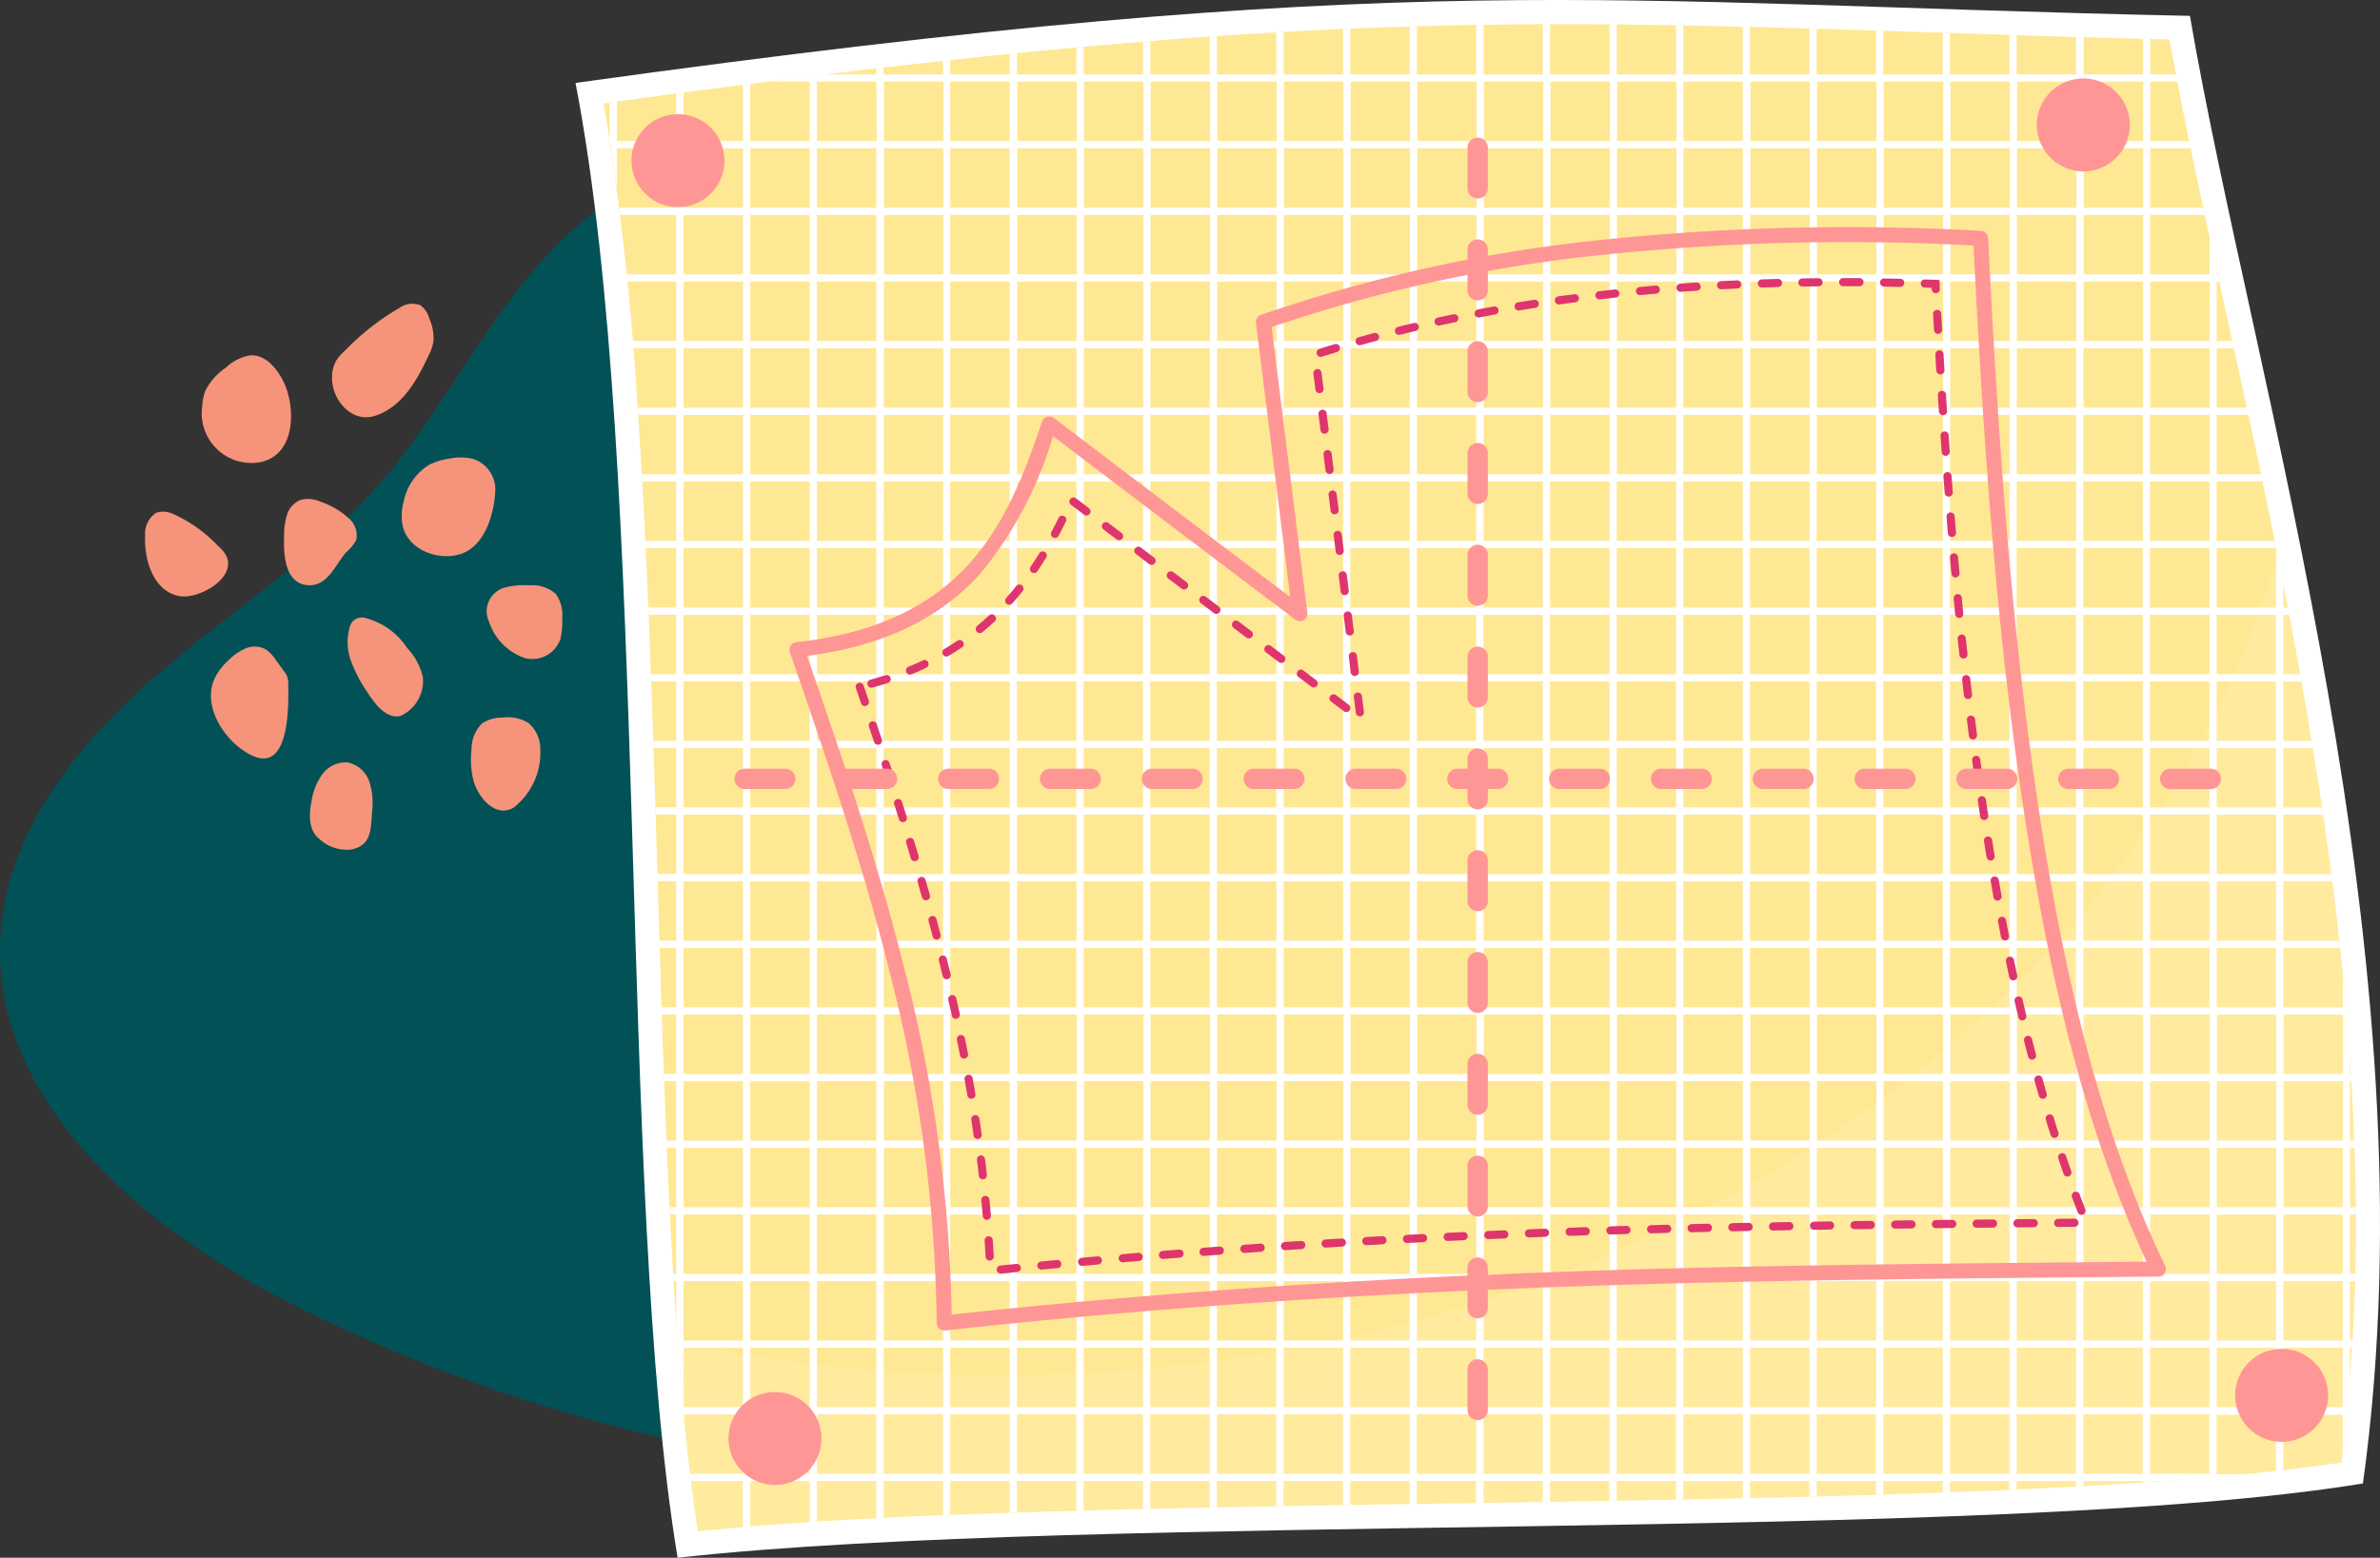 <svg xmlns="http://www.w3.org/2000/svg" width="158.215" height="103.581" viewBox="0 0 158.215 103.581">
  <rect x="0" y="0" width="158.215" height="103.581" fill="#333333" stroke="none"/>
  <g id="Grupo_1069625" data-name="Grupo 1069625" transform="translate(-189 -4571)">
    <g id="Grupo_1067772" data-name="Grupo 1067772" transform="translate(-556 -353.031)">
      <path id="Trazado_771771" data-name="Trazado 771771" d="M3.029,901.384c-4.854-10.632-9.623-21.763-18.282-29.613S-37.772,860.4-47.38,867.054c-6.449,4.467-9.558,12.294-14.67,18.244-4.391,5.111-10.2,8.763-15.273,13.2s-9.639,10.174-10.116,16.9c-.78,11,9.328,19.569,19.151,24.571a108.718,108.718,0,0,0,54.973,11.61c9.6-.525,35.933-4.308,36.339-17.97.161-5.407-6.641-9.634-9.612-13.5C9.069,914.456,5.973,907.832,3.029,901.384Z" transform="translate(832.481 4070.664)" fill="#025157"/>
      <g id="Grupo_1054388" data-name="Grupo 1054388" transform="translate(-912.32 4916.916)">
        <path id="Trazado_771758" data-name="Trazado 771758" d="M1719.933,176.872c-.182.885-.264,2.007.516,2.607a2.69,2.69,0,0,0,2.063.7c1.4-.258,1.346-1.325,1.433-2.566a4.56,4.56,0,0,0-.191-1.961,1.924,1.924,0,0,0-1.413-1.263,1.886,1.886,0,0,0-1.675.738A4,4,0,0,0,1719.933,176.872Z" transform="translate(-41.887 -116.568)" fill="#f5947a"/>
        <path id="Trazado_771759" data-name="Trazado 771759" d="M1693.235,139.81a1.538,1.538,0,0,0-.07-.525,1.6,1.6,0,0,0-.221-.369l-.538-.74a2.393,2.393,0,0,0-.7-.718,1.544,1.544,0,0,0-1.292-.05,3.429,3.429,0,0,0-1.1.744,4.094,4.094,0,0,0-.978,1.26c-.875,1.919.766,4.314,2.5,5.127C1693.355,145.713,1693.253,141.144,1693.235,139.81Z" transform="translate(-16.752 -87.181)" fill="#f5947a"/>
        <path id="Trazado_771760" data-name="Trazado 771760" d="M1672.416,97.065a1.971,1.971,0,0,0-.572-.742,9.418,9.418,0,0,0-3.04-2.169,1.5,1.5,0,0,0-1.11-.061,1.646,1.646,0,0,0-.724,1.5c-.083,1.526.495,3.719,2.291,4.036C1670.473,99.846,1672.925,98.534,1672.416,97.065Z" transform="translate(0 -52.875)" fill="#f5947a"/>
        <path id="Trazado_771761" data-name="Trazado 771761" d="M1690.61,45.548c-.439-.847-1.187-1.7-2.14-1.654a3.006,3.006,0,0,0-1.638.819,4.065,4.065,0,0,0-1.377,1.552,3.483,3.483,0,0,0-.2,1.04A3.3,3.3,0,0,0,1689.113,51C1691.53,50.505,1691.491,47.247,1690.61,45.548Z" transform="translate(-14.492 -13.152)" fill="#f5947a"/>
        <path id="Trazado_771762" data-name="Trazado 771762" d="M1733.282,30.8a3.441,3.441,0,0,0,.345-.975,3.212,3.212,0,0,0-.284-1.546,1.55,1.55,0,0,0-.605-.877,1.476,1.476,0,0,0-1.341.169,16.573,16.573,0,0,0-3.626,2.832,3.287,3.287,0,0,0-.615.7,2.247,2.247,0,0,0-.273,1.073c-.042,1.475,1.267,3.1,2.861,2.587C1731.555,34.178,1732.528,32.4,1733.282,30.8Z" transform="translate(-47.492 0)" fill="#f5947a"/>
        <path id="Trazado_771763" data-name="Trazado 771763" d="M1715.629,93.454a3.01,3.01,0,0,0,.662-.8,1.455,1.455,0,0,0-.507-1.475,5.064,5.064,0,0,0-1.837-1.084,2.058,2.058,0,0,0-1.334-.134,1.556,1.556,0,0,0-.908.976,4.438,4.438,0,0,0-.2,1.36c-.041,1.118-.015,3.135,1.478,3.332C1714.38,95.807,1714.9,94.272,1715.629,93.454Z" transform="translate(-35.299 -49.611)" fill="#f5947a"/>
        <path id="Trazado_771764" data-name="Trazado 771764" d="M1755.448,78.825a2.137,2.137,0,0,0-1.456-2.078,3.529,3.529,0,0,0-1.639-.019,4.262,4.262,0,0,0-1.3.4,3.708,3.708,0,0,0-1.689,2.419,3.5,3.5,0,0,0-.075,1.651c.369,1.59,2.36,2.338,3.837,1.869C1754.783,82.537,1755.377,80.354,1755.448,78.825Z" transform="translate(-65.2 -39.108)" fill="#f5947a"/>
        <path id="Trazado_771765" data-name="Trazado 771765" d="M1781.446,121.187a4.676,4.676,0,0,0,.116-1.316,2.49,2.49,0,0,0-.423-1.681,2.413,2.413,0,0,0-1.786-.566,4.9,4.9,0,0,0-1.481.119,1.633,1.633,0,0,0-1.172,2.3,3.787,3.787,0,0,0,2.4,2.423A1.98,1.98,0,0,0,1781.446,121.187Z" transform="translate(-86.87 -71.587)" fill="#f5947a"/>
        <path id="Trazado_771766" data-name="Trazado 771766" d="M1736.9,132.044a4.137,4.137,0,0,0-1.06-1.977,4.713,4.713,0,0,0-2.732-1.967.821.821,0,0,0-1.07.6,3.628,3.628,0,0,0,.087,2.257,9.263,9.263,0,0,0,1.061,2.03c.452.7,1.244,1.868,2.237,1.608A2.547,2.547,0,0,0,1736.9,132.044Z" transform="translate(-51.468 -79.881)" fill="#f5947a"/>
        <path id="Trazado_771767" data-name="Trazado 771767" d="M1776.033,162.2a2.282,2.282,0,0,0-.793-1.823,2.673,2.673,0,0,0-1.723-.353,2.352,2.352,0,0,0-1.355.389,2.385,2.385,0,0,0-.7,1.717,5.814,5.814,0,0,0,.134,2.108c.3,1.073,1.445,2.486,2.652,1.779A4.611,4.611,0,0,0,1776.033,162.2Z" transform="translate(-82.795 -105.193)" fill="#f5947a"/>
      </g>
    </g>
    <g id="Grupo_55936" data-name="Grupo 55936" transform="translate(-236.541 4514.04)">
      <path id="Trazado_106301" data-name="Trazado 106301" d="M470.586,160.542c27.724-3.072,87.406-.89,112.035-4.941,4.877-34.981-7.271-72.906-11.5-97.586-39.892-.847-51.25-3.334-107.322,4.459C468.841,88.557,466.517,135.917,470.586,160.542Z" transform="translate(0 0)" fill="#fff" fill-rule="evenodd"/>
      <path id="Trazado_106302" data-name="Trazado 106302" d="M473.547,160.163c7.6-.774,15.363-1.067,22.983-1.3,9.947-.31,19.9-.444,29.855-.6,10.821-.17,21.655-.334,32.468-.778,4.651-.191,9.305-.434,13.945-.806,3.333-.267,6.694-.594,10.006-1.095a129.216,129.216,0,0,0,.9-20.059c-.389-13.786-2.573-27.509-5.292-41.008-1.251-6.207-2.624-12.385-3.974-18.571-1.085-4.971-2.168-9.963-3.063-14.975-12.219-.282-24.45-.869-36.663-1-9.469-.1-18.837.189-28.282.887-13.076.966-26.149,2.569-39.14,4.358a192.407,192.407,0,0,1,2.277,20.528c.581,8.579.879,17.185,1.147,25.779.286,9.14.514,18.29.974,27.422C472.044,145.954,472.492,153.192,473.547,160.163Z" transform="translate(-1.615 -1.378)" fill="#ffdb59" fill-rule="evenodd" opacity="0.58"/>
      <path id="Trazado_106303" data-name="Trazado 106303" d="M472.206,147.614a106.5,106.5,0,0,0,21.449,2.161c41.239,0,75.791-23.263,84.906-54.531l-.146-.73c-1.251-6.207-2.624-12.385-3.974-18.571-1.085-4.971-2.168-9.963-3.063-14.975-12.219-.282-24.45-.869-36.663-1-9.469-.1-18.837.189-28.282.887-13.076.966-26.149,2.569-39.14,4.358a192.407,192.407,0,0,1,2.277,20.528c.581,8.579.879,17.185,1.147,25.779.286,9.14.514,18.29.974,27.422C471.835,141.806,472,144.707,472.206,147.614Z" transform="translate(-1.615 -1.378)" fill="#ffe586" fill-rule="evenodd" opacity="0.46"/>
      <path id="Trazado_106304" data-name="Trazado 106304" d="M476.885,159.884l.482-.041v-3.02h3.95v2.726l.481-.031v-2.7h3.951v2.468l.481-.024v-2.445h3.95v2.269l.481-.019v-2.25h3.951v2.109l.481-.016v-2.094h3.95v1.972l.481-.013v-1.959h3.95v1.855l.481-.011v-1.844h3.95v1.756l.482-.01v-1.746h3.95v1.67l.481-.009v-1.661h3.95v1.594l.481-.008v-1.585h3.95v1.523l.482-.007v-1.516h3.939v1.455l.492-.008v-1.447h3.939v1.385l.482-.008v-1.378h3.95v1.313l.481-.008v-1.3h3.95v1.233l.481-.009v-1.224h3.95v1.143l.482-.011v-1.132h3.949v1.036l.482-.012v-1.024h3.95v.91l.481-.015v-.895h3.95v.759l.482-.018v-.741h3.95v.579l.481-.021v-.558h3.95v.361l.481-.027v-.334h3.95v.09l.482-.033v-.057h.8q.959-.07,1.918-.146.615-.049,1.232-.1h.01l.059-.005.059,0,.059,0,.059-.005.059-.005.059,0,.059-.005.058,0q1.037-.089,2.076-.192h-2.076v-3.95h3.95v3.754l.482-.054v-3.7h3.95v2.474q.15-1.236.273-2.474v-.009l.007-.075V152.3l.029-.3.008-.075,0-.021q.088-.932.161-1.865v-2.085h.146l.029-.481h-.175v-3.95h.342l.012-.481h-.354V139.1h.391l0-.481h-.388v-3.95h.305l-.017-.481h-.289v-3.95h.1l-.03-.482h-.067v-1.019q-.1-1.467-.224-2.931l0-.02-.008-.09-.008-.089-.008-.089-.008-.089-.008-.089,0-.015q-.1-1.154-.215-2.307v2.307h-3.95v-3.95h3.78l-.052-.481h-3.728v-3.95h3.259l-.062-.481h-3.2v-3.95h2.65l-.071-.482h-2.579v-3.941h1.965l-.079-.481h-1.886v-3.951h1.209l-.086-.481h-1.123v-3.95h.393l-.091-.481h-.3V97.182q-.234-1.2-.474-2.391v0l-.008-.038-.047-.236-.042-.206h-3.861V90.359H577.9l-.1-.482h-2.946v-3.95h2.1l-.1-.481h-2V81.5h1.143l-.106-.481h-1.037v-3.95h.173l-.1-.482h-.068V76.27l-.071-.326-.411-1.884v2.522h-3.949v-3.95h3.64l-.1-.481h-3.536V68.2h2.7l-.1-.482h-2.6v-3.95h1.816l-.092-.481h-1.724v-2.35l-.482-.012v2.362h-3.95V60.817L565.5,60.8v2.485h-3.95V60.681l-.481-.016v2.623h-3.95V60.535l-.482-.016v2.769h-3.95v-2.9l-.481-.016v2.914h-3.95V60.252l-.482-.015v3.05h-3.949V60.13l-.482-.012v3.17H539.4V60.032l-.481-.009v3.265h-3.95V59.966l-.481,0v3.327h-3.95v-3.34l-.482,0v3.338h-3.939v-3.3l-.492.008v3.292h-3.939v-3.2l-.482.015v3.187h-3.95V60.245l-.481.021v3.022h-3.95V60.462l-.481.027v2.8h-3.95v-2.55l-.482.033v2.516h-3.95V61.072l-.481.039v2.178h-3.95V61.452l-.481.044v1.792h-3.95V61.874l-.481.048v1.365H490.66v-.952l-.481.052v.9h-3.95v-.456l-.481.056v.4h-3.364l-.587.072-.019,0-.061.008-.06.008-.061.008-.06.008-.061.007-.061.008-.06.008-.038,0q-1.4.172-2.81.35h2.81v3.95h-3.95v-3.8l-.482.062v3.743h-3.95V64.493l-.482.064v3.162H468.5V65.092l-.481.066v2.4l.025.163.007.045.008.052.008.052.008.052.008.052.008.052.008.052.008.052.008.052,0,.023q.2,1.337.382,2.681V68.2h3.95v3.95h-3.787l.059.481h3.728v3.95H469.16l.047.482h3.246v3.95h-2.9l.039.481h2.857v3.95h-2.567l.02.294.012.187h2.534v3.95h-2.288l.028.482h2.26v3.949H470.4l.023.482h2.028v3.95H470.6l.02.481h1.831v3.95h-1.678l.018.481h1.66V107.6h-1.525l.016.481h1.509v3.941H471.07l.015.482h1.369v3.95H471.2l.014.481h1.234v3.95h-1.115l.015.481h1.1v3.95h-.974l.016.482h.959v3.949h-.82l.018.482h.8v3.95h-.646l.021.481h.625v3.95h-.441l.016.327.008.154h.418v3.951h-.206l.029.481h.177v2.806q.038.572.079,1.144l.006.074.006.094.007.094.007.094.006.094,0,.032q.146,1.977.327,3.95l0,.045.036.375v0l.005.064h3.944v3.95h-3.519l.059.481h3.46v3.061Zm.482-3.542v-3.95h3.95v3.95Zm0-4.432v-3.95h3.95v3.95Zm0-4.431v-3.95h3.95v3.95Zm0-4.431V139.1h3.95v3.951Zm0-4.432v-3.95h3.95v3.95Zm0-4.431v-3.95h3.95v3.95Zm0-4.432V125.8h3.95v3.949Zm0-4.431v-3.95h3.95v3.95Zm0-4.431v-3.95h3.95v3.95Zm0-4.431v-3.95h3.95v3.95Zm0-4.432v-3.941h3.95v3.941Zm0-4.422v-3.951h3.95V107.6Zm0-4.432v-3.95h3.95v3.95Zm0-4.431V94.79h3.95v3.95Zm0-4.432V90.359h3.95v3.949Zm0-4.431v-3.95h3.95v3.95Zm0-4.431V81.5h3.95v3.95Zm0-4.431v-3.95h3.95v3.95Zm0-4.432v-3.95h3.95v3.95Zm0-4.431V68.2h3.95v3.95Zm-.482-3.95v3.95h-3.95V68.2Zm0,4.431v3.95h-3.95v-3.95Zm0,4.432v3.95h-3.95v-3.95Zm0,4.431v3.95h-3.95V81.5Zm0,4.431v3.95h-3.95v-3.95Zm0,4.432v3.949h-3.95V90.359Zm0,4.431v3.95h-3.95V94.79Zm0,4.431v3.95h-3.95v-3.95Zm0,4.431V107.6h-3.95v-3.951Zm0,4.432v3.941h-3.95v-3.941Zm0,4.423v3.95h-3.95v-3.95Zm0,4.431v3.95h-3.95v-3.95Zm0,4.431v3.95h-3.95v-3.95Zm0,4.432v3.949h-3.95V125.8Zm0,4.431v3.95h-3.95v-3.95Zm0,4.431v3.95h-3.95v-3.95Zm0,4.431v3.951h-3.95V139.1Zm0,4.432v3.95h-3.95v-3.95Zm0,4.431v3.95h-3.95v-3.95ZM578.8,108.085v3.941h-3.95v-3.941Zm-4.432,0v3.941h-3.949v-3.941Zm-4.431,0v3.941h-3.95v-3.941Zm-4.431,0v3.941h-3.95v-3.941Zm-4.431,0v3.941h-3.95v-3.941Zm-4.432,0v3.941h-3.95v-3.941Zm-4.431,0v3.941h-3.95v-3.941Zm-4.432,0v3.941h-3.949v-3.941Zm-4.431,0v3.941H539.4v-3.941Zm-4.431,0v3.941h-3.95v-3.941Zm-4.431,0v3.941h-3.95v-3.941Zm-4.432,0v3.941h-3.939v-3.941Zm-4.431,0v3.941h-3.939v-3.941Zm-4.421,0v3.941h-3.95v-3.941Zm-4.431,0v3.941h-3.95v-3.941Zm-4.431,0v3.941h-3.95v-3.941Zm-4.432,0v3.941h-3.95v-3.941Zm-4.431,0v3.941h-3.95v-3.941Zm-4.431,0v3.941h-3.95v-3.941Zm-4.431,0v3.941H490.66v-3.941Zm-4.432,0v3.941h-3.95v-3.941Zm-4.431,0v3.941H481.8v-3.941ZM481.8,107.6v-3.951h3.951V107.6Zm4.432,0v-3.951h3.95V107.6Zm4.431,0v-3.951h3.951V107.6Zm4.432,0v-3.951h3.95V107.6Zm4.431,0v-3.951h3.95V107.6Zm4.431,0v-3.951h3.95V107.6Zm4.432,0v-3.951h3.95V107.6Zm4.431,0v-3.951h3.95V107.6Zm4.431,0v-3.951h3.95V107.6Zm4.432,0v-3.951h3.939V107.6Zm4.431,0v-3.951h3.939V107.6Zm4.421,0v-3.951h3.95V107.6Zm4.431,0v-3.951h3.95V107.6Zm4.431,0v-3.951h3.95V107.6Zm4.432,0v-3.951h3.949V107.6Zm4.431,0v-3.951h3.95V107.6Zm4.431,0v-3.951h3.95V107.6Zm4.432,0v-3.951h3.95V107.6Zm4.431,0v-3.951h3.95V107.6Zm4.431,0v-3.951h3.95V107.6Zm4.432,0v-3.951h3.949V107.6Zm4.431,0v-3.951h3.95V107.6Zm-.482,48.738h-3.949v-3.95h3.949v3.95Zm-4.431,0h-3.95v-3.95h3.95v3.95Zm-4.431,0h-3.95v-3.95h3.95v3.95Zm-4.431,0h-3.95v-3.95h3.95v3.95Zm-4.432,0h-3.95v-3.95h3.95v3.95Zm-4.431,0h-3.95v-3.95h3.95v3.95Zm-4.432,0h-3.949v-3.95h3.949v3.95Zm-4.431,0H539.4v-3.95h3.95v3.95Zm-4.431,0h-3.95v-3.95h3.95v3.95Zm-4.431,0h-3.95v-3.95h3.95v3.95Zm-4.432,0h-3.939v-3.95h3.939v3.95Zm-4.431,0h-3.939v-3.95h3.939v3.95Zm-4.421,0h-3.95v-3.95h3.95v3.95Zm-4.431,0h-3.95v-3.95h3.95v3.95Zm-4.431,0h-3.95v-3.95h3.95v3.95Zm-4.432,0h-3.95v-3.95h3.95v3.95Zm-4.431,0h-3.95v-3.95h3.95v3.95Zm-4.431,0h-3.95v-3.95h3.95v3.95Zm-4.431,0H490.66v-3.95h3.951v3.95Zm-4.432,0h-3.95v-3.95h3.95v3.95Zm-4.431,0H481.8v-3.95h3.951v3.95Zm97.482-4.432h-3.95v-3.95h3.95v3.95Zm-4.431,0h-3.95v-3.95h3.95v3.95Zm-4.432,0h-3.949v-3.95h3.949v3.95Zm-4.431,0h-3.95v-3.95h3.95v3.95Zm-4.431,0h-3.95v-3.95h3.95v3.95Zm-4.431,0h-3.95v-3.95h3.95v3.95Zm-4.432,0h-3.95v-3.95h3.95v3.95Zm-4.431,0h-3.95v-3.95h3.95v3.95Zm-4.432,0h-3.949v-3.95h3.949v3.95Zm-4.431,0H539.4v-3.95h3.95v3.95Zm-4.431,0h-3.95v-3.95h3.95v3.95Zm-4.431,0h-3.95v-3.95h3.95v3.95Zm-4.432,0h-3.939v-3.95h3.939v3.95Zm-4.431,0h-3.939v-3.95h3.939v3.95Zm-4.421,0h-3.95v-3.95h3.95v3.95Zm-4.431,0h-3.95v-3.95h3.95v3.95Zm-4.431,0h-3.95v-3.95h3.95v3.95Zm-4.432,0h-3.95v-3.95h3.95v3.95Zm-4.431,0h-3.95v-3.95h3.95v3.95Zm-4.431,0h-3.95v-3.95h3.95v3.95Zm-4.431,0H490.66v-3.95h3.951v3.95Zm-4.432,0h-3.95v-3.95h3.95v3.95Zm-4.431,0H481.8v-3.95h3.951v3.95Zm97.482-4.431h-3.95v-3.95h3.95v3.95Zm-4.431,0h-3.95v-3.95h3.95v3.95Zm-4.432,0h-3.949v-3.95h3.949v3.95Zm-4.431,0h-3.95v-3.95h3.95v3.95Zm-4.431,0h-3.95v-3.95h3.95v3.95Zm-4.431,0h-3.95v-3.95h3.95v3.95Zm-4.432,0h-3.95v-3.95h3.95v3.95Zm-4.431,0h-3.95v-3.95h3.95v3.95Zm-4.432,0h-3.949v-3.95h3.949v3.95Zm-4.431,0H539.4v-3.95h3.95v3.95Zm-4.431,0h-3.95v-3.95h3.95v3.95Zm-4.431,0h-3.95v-3.95h3.95v3.95Zm-4.432,0h-3.939v-3.95h3.939v3.95Zm-4.431,0h-3.939v-3.95h3.939v3.95Zm-4.421,0h-3.95v-3.95h3.95v3.95Zm-4.431,0h-3.95v-3.95h3.95v3.95Zm-4.431,0h-3.95v-3.95h3.95v3.95Zm-4.432,0h-3.95v-3.95h3.95v3.95Zm-4.431,0h-3.95v-3.95h3.95v3.95Zm-4.431,0h-3.95v-3.95h3.95v3.95Zm-4.431,0H490.66v-3.95h3.951v3.95Zm-4.432,0h-3.95v-3.95h3.95v3.95Zm-4.431,0H481.8v-3.95h3.951v3.95Zm97.482-4.431h-3.95V139.1h3.95v3.951Zm-4.431,0h-3.95V139.1h3.95v3.951Zm-4.432,0h-3.949V139.1h3.949v3.951Zm-4.431,0h-3.95V139.1h3.95v3.951Zm-4.431,0h-3.95V139.1h3.95v3.951Zm-4.431,0h-3.95V139.1h3.95v3.951Zm-4.432,0h-3.95V139.1h3.95v3.951Zm-4.431,0h-3.95V139.1h3.95v3.951Zm-4.432,0h-3.949V139.1h3.949v3.951Zm-4.431,0H539.4V139.1h3.95v3.951Zm-4.431,0h-3.95V139.1h3.95v3.951Zm-4.431,0h-3.95V139.1h3.95v3.951Zm-4.432,0h-3.939V139.1h3.939v3.951Zm-4.431,0h-3.939V139.1h3.939v3.951Zm-4.421,0h-3.95V139.1h3.95v3.951Zm-4.431,0h-3.95V139.1h3.95v3.951Zm-4.431,0h-3.95V139.1h3.95v3.951Zm-4.432,0h-3.95V139.1h3.95v3.951Zm-4.431,0h-3.95V139.1h3.95v3.951Zm-4.431,0h-3.95V139.1h3.95v3.951Zm-4.431,0H490.66V139.1h3.951v3.951Zm-4.432,0h-3.95V139.1h3.95v3.951Zm-4.431,0H481.8V139.1h3.951v3.951Zm97.482-4.432h-3.95v-3.95h3.95v3.95Zm-4.431,0h-3.95v-3.95h3.95v3.95Zm-4.432,0h-3.949v-3.95h3.949v3.95Zm-4.431,0h-3.95v-3.95h3.95v3.95Zm-4.431,0h-3.95v-3.95h3.95v3.95Zm-4.431,0h-3.95v-3.95h3.95v3.95Zm-4.432,0h-3.95v-3.95h3.95v3.95Zm-4.431,0h-3.95v-3.95h3.95v3.95Zm-4.432,0h-3.949v-3.95h3.949v3.95Zm-4.431,0H539.4v-3.95h3.95v3.95Zm-4.431,0h-3.95v-3.95h3.95v3.95Zm-4.431,0h-3.95v-3.95h3.95v3.95Zm-4.432,0h-3.939v-3.95h3.939v3.95Zm-4.431,0h-3.939v-3.95h3.939v3.95Zm-4.421,0h-3.95v-3.95h3.95v3.95Zm-4.431,0h-3.95v-3.95h3.95v3.95Zm-4.431,0h-3.95v-3.95h3.95v3.95Zm-4.432,0h-3.95v-3.95h3.95v3.95Zm-4.431,0h-3.95v-3.95h3.95v3.95Zm-4.431,0h-3.95v-3.95h3.95v3.95Zm-4.431,0H490.66v-3.95h3.951v3.95Zm-4.432,0h-3.95v-3.95h3.95v3.95Zm-4.431,0H481.8v-3.95h3.951v3.95Zm97.482-4.431h-3.95v-3.95h3.95v3.95Zm-4.431,0h-3.95v-3.95h3.95v3.95Zm-4.432,0h-3.949v-3.95h3.949v3.95Zm-4.431,0h-3.95v-3.95h3.95v3.95Zm-4.431,0h-3.95v-3.95h3.95v3.95Zm-4.431,0h-3.95v-3.95h3.95v3.95Zm-4.432,0h-3.95v-3.95h3.95v3.95Zm-4.431,0h-3.95v-3.95h3.95v3.95Zm-4.432,0h-3.949v-3.95h3.949v3.95Zm-4.431,0H539.4v-3.95h3.95v3.95Zm-4.431,0h-3.95v-3.95h3.95v3.95Zm-4.431,0h-3.95v-3.95h3.95v3.95Zm-4.432,0h-3.939v-3.95h3.939v3.95Zm-4.431,0h-3.939v-3.95h3.939v3.95Zm-4.421,0h-3.95v-3.95h3.95v3.95Zm-4.431,0h-3.95v-3.95h3.95v3.95Zm-4.431,0h-3.95v-3.95h3.95v3.95Zm-4.432,0h-3.95v-3.95h3.95v3.95Zm-4.431,0h-3.95v-3.95h3.95v3.95Zm-4.431,0h-3.95v-3.95h3.95v3.95Zm-4.431,0H490.66v-3.95h3.951v3.95Zm-4.432,0h-3.95v-3.95h3.95v3.95Zm-4.431,0H481.8v-3.95h3.951v3.95Zm97.482-4.432h-3.95V125.8h3.95v3.949Zm-4.431,0h-3.95V125.8h3.95v3.949Zm-4.432,0h-3.949V125.8h3.949v3.949Zm-4.431,0h-3.95V125.8h3.95v3.949Zm-4.431,0h-3.95V125.8h3.95v3.949Zm-4.431,0h-3.95V125.8h3.95v3.949Zm-4.432,0h-3.95V125.8h3.95v3.949Zm-4.431,0h-3.95V125.8h3.95v3.949Zm-4.432,0h-3.949V125.8h3.949v3.949Zm-4.431,0H539.4V125.8h3.95v3.949Zm-4.431,0h-3.95V125.8h3.95v3.949Zm-4.431,0h-3.95V125.8h3.95v3.949Zm-4.432,0h-3.939V125.8h3.939v3.949Zm-4.431,0h-3.939V125.8h3.939v3.949Zm-4.421,0h-3.95V125.8h3.95v3.949Zm-4.431,0h-3.95V125.8h3.95v3.949Zm-4.431,0h-3.95V125.8h3.95v3.949Zm-4.432,0h-3.95V125.8h3.95v3.949Zm-4.431,0h-3.95V125.8h3.95v3.949Zm-4.431,0h-3.95V125.8h3.95v3.949Zm-4.431,0H490.66V125.8h3.951v3.949Zm-4.432,0h-3.95V125.8h3.95v3.949Zm-4.431,0H481.8V125.8h3.951v3.949ZM578.8,125.32h-3.95v-3.95h3.95v3.95Zm-4.432,0h-3.949v-3.95h3.949v3.95Zm-4.431,0h-3.95v-3.95h3.95v3.95Zm-4.431,0h-3.95v-3.95h3.95v3.95Zm-4.431,0h-3.95v-3.95h3.95v3.95Zm-4.432,0h-3.95v-3.95h3.95v3.95Zm-4.431,0h-3.95v-3.95h3.95v3.95Zm-4.432,0h-3.949v-3.95h3.949v3.95Zm-4.431,0H539.4v-3.95h3.95v3.95Zm-4.431,0h-3.95v-3.95h3.95v3.95Zm-4.431,0h-3.95v-3.95h3.95v3.95Zm-4.432,0h-3.939v-3.95h3.939v3.95Zm-4.431,0h-3.939v-3.95h3.939v3.95Zm-4.421,0h-3.95v-3.95h3.95v3.95Zm-4.431,0h-3.95v-3.95h3.95v3.95Zm-4.431,0h-3.95v-3.95h3.95v3.95Zm-4.432,0h-3.95v-3.95h3.95v3.95Zm-4.431,0h-3.95v-3.95h3.95v3.95Zm-4.431,0h-3.95v-3.95h3.95v3.95Zm-4.431,0H490.66v-3.95h3.951v3.95Zm-4.432,0h-3.95v-3.95h3.95v3.95Zm-4.431,0H481.8v-3.95h3.951v3.95Zm93.051-4.431h-3.95v-3.95h3.95v3.95Zm-4.432,0h-3.949v-3.95h3.949v3.95Zm-4.431,0h-3.95v-3.95h3.95v3.95Zm-4.431,0h-3.95v-3.95h3.95v3.95Zm-4.431,0h-3.95v-3.95h3.95v3.95Zm-4.432,0h-3.95v-3.95h3.95v3.95Zm-4.431,0h-3.95v-3.95h3.95v3.95Zm-4.432,0h-3.949v-3.95h3.949v3.95Zm-4.431,0H539.4v-3.95h3.95v3.95Zm-4.431,0h-3.95v-3.95h3.95v3.95Zm-4.431,0h-3.95v-3.95h3.95v3.95Zm-4.432,0h-3.939v-3.95h3.939v3.95Zm-4.431,0h-3.939v-3.95h3.939v3.95Zm-4.421,0h-3.95v-3.95h3.95v3.95Zm-4.431,0h-3.95v-3.95h3.95v3.95Zm-4.431,0h-3.95v-3.95h3.95v3.95Zm-4.432,0h-3.95v-3.95h3.95v3.95Zm-4.431,0h-3.95v-3.95h3.95v3.95Zm-4.431,0h-3.95v-3.95h3.95v3.95Zm-4.431,0H490.66v-3.95h3.951v3.95Zm-4.432,0h-3.95v-3.95h3.95v3.95Zm-4.431,0H481.8v-3.95h3.951v3.95Zm93.051-4.431h-3.95v-3.95h3.95v3.95Zm-4.432,0h-3.949v-3.95h3.949v3.95Zm-4.431,0h-3.95v-3.95h3.95v3.95Zm-4.431,0h-3.95v-3.95h3.95v3.95Zm-4.431,0h-3.95v-3.95h3.95v3.95Zm-4.432,0h-3.95v-3.95h3.95v3.95Zm-4.431,0h-3.95v-3.95h3.95v3.95Zm-4.432,0h-3.949v-3.95h3.949v3.95Zm-4.431,0H539.4v-3.95h3.95v3.95Zm-4.431,0h-3.95v-3.95h3.95v3.95Zm-4.431,0h-3.95v-3.95h3.95v3.95Zm-4.432,0h-3.939v-3.95h3.939v3.95Zm-4.431,0h-3.939v-3.95h3.939v3.95Zm-4.421,0h-3.95v-3.95h3.95v3.95Zm-4.431,0h-3.95v-3.95h3.95v3.95Zm-4.431,0h-3.95v-3.95h3.95v3.95Zm-4.432,0h-3.95v-3.95h3.95v3.95Zm-4.431,0h-3.95v-3.95h3.95v3.95Zm-4.431,0h-3.95v-3.95h3.95v3.95Zm-4.431,0H490.66v-3.95h3.951v3.95Zm-4.432,0h-3.95v-3.95h3.95v3.95Zm-4.431,0H481.8v-3.95h3.951v3.95ZM578.8,103.172h-3.95v-3.95h3.95v3.95Zm-4.432,0h-3.949v-3.95h3.949v3.95Zm-4.431,0h-3.95v-3.95h3.95v3.95Zm-4.431,0h-3.95v-3.95h3.95v3.95Zm-4.431,0h-3.95v-3.95h3.95v3.95Zm-4.432,0h-3.95v-3.95h3.95v3.95Zm-4.431,0h-3.95v-3.95h3.95v3.95Zm-4.432,0h-3.949v-3.95h3.949v3.95Zm-4.431,0H539.4v-3.95h3.95v3.95Zm-4.431,0h-3.95v-3.95h3.95v3.95Zm-4.431,0h-3.95v-3.95h3.95v3.95Zm-4.432,0h-3.939v-3.95h3.939v3.95Zm-4.431,0h-3.939v-3.95h3.939v3.95Zm-4.421,0h-3.95v-3.95h3.95v3.95Zm-4.431,0h-3.95v-3.95h3.95v3.95Zm-4.431,0h-3.95v-3.95h3.95v3.95Zm-4.432,0h-3.95v-3.95h3.95v3.95Zm-4.431,0h-3.95v-3.95h3.95v3.95Zm-4.431,0h-3.95v-3.95h3.95v3.95Zm-4.431,0H490.66v-3.95h3.951v3.95Zm-4.432,0h-3.95v-3.95h3.95v3.95Zm-4.431,0H481.8v-3.95h3.951v3.95ZM578.8,98.74h-3.95V94.79h3.95v3.95Zm-4.432,0h-3.949V94.79h3.949v3.95Zm-4.431,0h-3.95V94.79h3.95v3.95Zm-4.431,0h-3.95V94.79h3.95v3.95Zm-4.431,0h-3.95V94.79h3.95v3.95Zm-4.432,0h-3.95V94.79h3.95v3.95Zm-4.431,0h-3.95V94.79h3.95v3.95Zm-4.432,0h-3.949V94.79h3.949v3.95Zm-4.431,0H539.4V94.79h3.95v3.95Zm-4.431,0h-3.95V94.79h3.95v3.95Zm-4.431,0h-3.95V94.79h3.95v3.95Zm-4.432,0h-3.939V94.79h3.939v3.95Zm-4.431,0h-3.939V94.79h3.939v3.95Zm-4.421,0h-3.95V94.79h3.95v3.95Zm-4.431,0h-3.95V94.79h3.95v3.95Zm-4.431,0h-3.95V94.79h3.95v3.95Zm-4.432,0h-3.95V94.79h3.95v3.95Zm-4.431,0h-3.95V94.79h3.95v3.95Zm-4.431,0h-3.95V94.79h3.95v3.95Zm-4.431,0H490.66V94.79h3.951v3.95Zm-4.432,0h-3.95V94.79h3.95v3.95Zm-4.431,0H481.8V94.79h3.951v3.95Zm88.619-4.432h-3.949V90.359h3.949v3.949Zm-4.431,0h-3.95V90.359h3.95v3.949Zm-4.431,0h-3.95V90.359h3.95v3.949Zm-4.431,0h-3.95V90.359h3.95v3.949Zm-4.432,0h-3.95V90.359h3.95v3.949Zm-4.431,0h-3.95V90.359h3.95v3.949Zm-4.432,0h-3.949V90.359h3.949v3.949Zm-4.431,0H539.4V90.359h3.95v3.949Zm-4.431,0h-3.95V90.359h3.95v3.949Zm-4.431,0h-3.95V90.359h3.95v3.949Zm-4.432,0h-3.939V90.359h3.939v3.949Zm-4.431,0h-3.939V90.359h3.939v3.949Zm-4.421,0h-3.95V90.359h3.95v3.949Zm-4.431,0h-3.95V90.359h3.95v3.949Zm-4.431,0h-3.95V90.359h3.95v3.949Zm-4.432,0h-3.95V90.359h3.95v3.949Zm-4.431,0h-3.95V90.359h3.95v3.949Zm-4.431,0h-3.95V90.359h3.95v3.949Zm-4.431,0H490.66V90.359h3.951v3.949Zm-4.432,0h-3.95V90.359h3.95v3.949Zm-4.431,0H481.8V90.359h3.951v3.949Zm88.619-4.431h-3.949v-3.95h3.949v3.95Zm-4.431,0h-3.95v-3.95h3.95v3.95Zm-4.431,0h-3.95v-3.95h3.95v3.95Zm-4.431,0h-3.95v-3.95h3.95v3.95Zm-4.432,0h-3.95v-3.95h3.95v3.95Zm-4.431,0h-3.95v-3.95h3.95v3.95Zm-4.432,0h-3.949v-3.95h3.949v3.95Zm-4.431,0H539.4v-3.95h3.95v3.95Zm-4.431,0h-3.95v-3.95h3.95v3.95Zm-4.431,0h-3.95v-3.95h3.95v3.95Zm-4.432,0h-3.939v-3.95h3.939v3.95Zm-4.431,0h-3.939v-3.95h3.939v3.95Zm-4.421,0h-3.95v-3.95h3.95v3.95Zm-4.431,0h-3.95v-3.95h3.95v3.95Zm-4.431,0h-3.95v-3.95h3.95v3.95Zm-4.432,0h-3.95v-3.95h3.95v3.95Zm-4.431,0h-3.95v-3.95h3.95v3.95Zm-4.431,0h-3.95v-3.95h3.95v3.95Zm-4.431,0H490.66v-3.95h3.951v3.95Zm-4.432,0h-3.95v-3.95h3.95v3.95Zm-4.431,0H481.8v-3.95h3.951v3.95Zm88.619-4.431h-3.949V81.5h3.949v3.95Zm-4.431,0h-3.95V81.5h3.95v3.95Zm-4.431,0h-3.95V81.5h3.95v3.95Zm-4.431,0h-3.95V81.5h3.95v3.95Zm-4.432,0h-3.95V81.5h3.95v3.95Zm-4.431,0h-3.95V81.5h3.95v3.95Zm-4.432,0h-3.949V81.5h3.949v3.95Zm-4.431,0H539.4V81.5h3.95v3.95Zm-4.431,0h-3.95V81.5h3.95v3.95Zm-4.431,0h-3.95V81.5h3.95v3.95Zm-4.432,0h-3.939V81.5h3.939v3.95Zm-4.431,0h-3.939V81.5h3.939v3.95Zm-4.421,0h-3.95V81.5h3.95v3.95Zm-4.431,0h-3.95V81.5h3.95v3.95Zm-4.431,0h-3.95V81.5h3.95v3.95Zm-4.432,0h-3.95V81.5h3.95v3.95Zm-4.431,0h-3.95V81.5h3.95v3.95Zm-4.431,0h-3.95V81.5h3.95v3.95Zm-4.431,0H490.66V81.5h3.951v3.95Zm-4.432,0h-3.95V81.5h3.95v3.95Zm-4.431,0H481.8V81.5h3.951v3.95Zm88.619-4.431h-3.949v-3.95h3.949v3.95Zm-4.431,0h-3.95v-3.95h3.95v3.95Zm-4.431,0h-3.95v-3.95h3.95v3.95Zm-4.431,0h-3.95v-3.95h3.95v3.95Zm-4.432,0h-3.95v-3.95h3.95v3.95Zm-4.431,0h-3.95v-3.95h3.95v3.95Zm-4.432,0h-3.949v-3.95h3.949v3.95Zm-4.431,0H539.4v-3.95h3.95v3.95Zm-4.431,0h-3.95v-3.95h3.95v3.95Zm-4.431,0h-3.95v-3.95h3.95v3.95Zm-4.432,0h-3.939v-3.95h3.939v3.95Zm-4.431,0h-3.939v-3.95h3.939v3.95Zm-4.421,0h-3.95v-3.95h3.95v3.95Zm-4.431,0h-3.95v-3.95h3.95v3.95Zm-4.431,0h-3.95v-3.95h3.95v3.95Zm-4.432,0h-3.95v-3.95h3.95v3.95Zm-4.431,0h-3.95v-3.95h3.95v3.95Zm-4.431,0h-3.95v-3.95h3.95v3.95Zm-4.431,0H490.66v-3.95h3.951v3.95Zm-4.432,0h-3.95v-3.95h3.95v3.95Zm-4.431,0H481.8v-3.95h3.951v3.95Zm84.188-4.432h-3.95v-3.95h3.95v3.95Zm-4.431,0h-3.95v-3.95h3.95v3.95Zm-4.431,0h-3.95v-3.95h3.95v3.95Zm-4.432,0h-3.95v-3.95h3.95v3.95Zm-4.431,0h-3.95v-3.95h3.95v3.95Zm-4.432,0h-3.949v-3.95h3.949v3.95Zm-4.431,0H539.4v-3.95h3.95v3.95Zm-4.431,0h-3.95v-3.95h3.95v3.95Zm-4.431,0h-3.95v-3.95h3.95v3.95Zm-4.432,0h-3.939v-3.95h3.939v3.95Zm-4.431,0h-3.939v-3.95h3.939v3.95Zm-4.421,0h-3.95v-3.95h3.95v3.95Zm-4.431,0h-3.95v-3.95h3.95v3.95Zm-4.431,0h-3.95v-3.95h3.95v3.95Zm-4.432,0h-3.95v-3.95h3.95v3.95Zm-4.431,0h-3.95v-3.95h3.95v3.95Zm-4.431,0h-3.95v-3.95h3.95v3.95Zm-4.431,0H490.66v-3.95h3.951v3.95Zm-4.432,0h-3.95v-3.95h3.95v3.95Zm-4.431,0H481.8v-3.95h3.951v3.95Zm84.188-4.431h-3.95V68.2h3.95v3.95Zm-4.431,0h-3.95V68.2h3.95v3.95Zm-4.431,0h-3.95V68.2h3.95v3.95Zm-4.432,0h-3.95V68.2h3.95v3.95Zm-4.431,0h-3.95V68.2h3.95v3.95Zm-4.432,0h-3.949V68.2h3.949v3.95Zm-4.431,0H539.4V68.2h3.95v3.95Zm-4.431,0h-3.95V68.2h3.95v3.95Zm-4.431,0h-3.95V68.2h3.95v3.95Zm-4.432,0h-3.939V68.2h3.939v3.95Zm-4.431,0h-3.939V68.2h3.939v3.95Zm-4.421,0h-3.95V68.2h3.95v3.95Zm-4.431,0h-3.95V68.2h3.95v3.95Zm-4.431,0h-3.95V68.2h3.95v3.95Zm-4.432,0h-3.95V68.2h3.95v3.95Zm-4.431,0h-3.95V68.2h3.95v3.95Zm-4.431,0h-3.95V68.2h3.95v3.95Zm-4.431,0H490.66V68.2h3.951v3.95Zm-4.432,0h-3.95V68.2h3.95v3.95Zm-4.431,0H481.8V68.2h3.951v3.95Zm84.188-4.432h-3.95v-3.95h3.95v3.95Zm-4.431,0h-3.95v-3.95h3.95v3.95Zm-4.431,0h-3.95v-3.95h3.95v3.95Zm-4.432,0h-3.95v-3.95h3.95v3.95Zm-4.431,0h-3.95v-3.95h3.95v3.95Zm-4.432,0h-3.949v-3.95h3.949v3.95Zm-4.431,0H539.4v-3.95h3.95v3.95Zm-4.431,0h-3.95v-3.95h3.95v3.95Zm-4.431,0h-3.95v-3.95h3.95v3.95Zm-4.432,0h-3.939v-3.95h3.939v3.95Zm-4.431,0h-3.939v-3.95h3.939v3.95Zm-4.421,0h-3.95v-3.95h3.95v3.95Zm-4.431,0h-3.95v-3.95h3.95v3.95Zm-4.431,0h-3.95v-3.95h3.95v3.95Zm-4.432,0h-3.95v-3.95h3.95v3.95Zm-4.431,0h-3.95v-3.95h3.95v3.95Zm-4.431,0h-3.95v-3.95h3.95v3.95Zm-4.431,0H490.66v-3.95h3.951v3.95Zm-4.432,0h-3.95v-3.95h3.95v3.95Zm-4.431,0H481.8v-3.95h3.951Z" transform="translate(-1.952 -1.379)" fill="#fff" fill-rule="evenodd"/>
      <path id="Trazado_106305" data-name="Trazado 106305" d="M647.335,72.832a3.091,3.091,0,1,0-3.091-3.091A3.1,3.1,0,0,0,647.335,72.832Z" transform="translate(-83.301 -4.473)" fill="#ff9696" fill-rule="evenodd"/>
      <path id="Trazado_106306" data-name="Trazado 106306" d="M671.82,229.745a3.091,3.091,0,1,0-3.091-3.091A3.1,3.1,0,0,0,671.82,229.745Z" transform="translate(-94.604 -76.909)" fill="#ff9696" fill-rule="evenodd"/>
      <path id="Trazado_106307" data-name="Trazado 106307" d="M523.511,109.61l-2.278-18.221a.494.494,0,0,1,.348-.538,100.783,100.783,0,0,1,22.312-4.95,157.8,157.8,0,0,1,25.539-.633.5.5,0,0,1,.474.474c.625,12.443,1.434,25.009,3.268,37.339,1.536,10.33,3.928,21.564,8.5,31.007a.5.5,0,0,1-.232.667.487.487,0,0,1-.227.05l-6.082.055c-11.587.107-23.163.232-34.744.668-13.312.5-26.585,1.408-39.829,2.857a.5.5,0,0,1-.551-.462v-.046a97.073,97.073,0,0,0-3.07-23.1c-1.81-7.3-4.242-14.4-6.694-21.5a.5.5,0,0,1,.332-.641l.072-.016.013,0c4.406-.487,8.521-1.89,11.544-5.264,2.4-2.673,3.674-6.064,4.811-9.413a.5.5,0,0,1,.633-.312.463.463,0,0,1,.149.08q7.842,5.968,15.709,11.9Zm-32.118,3.921c2.393,6.933,4.751,13.878,6.519,21a98.521,98.521,0,0,1,3.094,22.8c13.124-1.421,26.278-2.312,39.469-2.807,11.551-.433,23.1-.557,34.655-.663l5.313-.049c-4.4-9.388-6.739-20.39-8.256-30.588-1.816-12.212-2.63-24.656-3.254-36.983a156.128,156.128,0,0,0-24.929.65,100.189,100.189,0,0,0-21.729,4.772l2.375,19a.5.5,0,0,1-.8.46q-8.064-6.091-16.111-12.206a25.838,25.838,0,0,1-4.788,9.1C499.9,111.42,495.83,112.951,491.393,113.531Z" transform="translate(-12.2 -12.957)" fill="#ff9696" fill-rule="evenodd"/>
      <path id="Trazado_106308" data-name="Trazado 106308" d="M498.919,118.382a.271.271,0,0,0-.513.174l.348,1.025a.271.271,0,0,0,.513-.174l-.348-1.026Zm.44-.373c.344-.093.686-.2,1.025-.307a.271.271,0,0,1,.167.515c-.347.112-.7.218-1.048.314a.271.271,0,0,1-.144-.522Zm2.531-.859a.271.271,0,0,0,.207.5c.331-.134.686-.286,1-.446a.271.271,0,0,0-.235-.488c-.309.155-.654.3-.976.433Zm2.388-1.186a.271.271,0,0,0,.278.465c.315-.186.626-.382.928-.588a.271.271,0,0,0-.3-.447c-.293.2-.6.39-.9.57Zm2.183-1.527a.271.271,0,0,0,.345.417c.283-.234.558-.474.826-.725.25-.2-.064-.641-.37-.4-.261.243-.527.476-.8.7Zm1.922-1.847a.271.271,0,0,0,.4.362c.243-.261.489-.558.711-.838a.271.271,0,0,0-.423-.339c-.218.272-.454.56-.691.815Zm1.641-2.1a.271.271,0,0,0,.412.347l.037-.044c.206-.3.4-.609.595-.92a.271.271,0,0,0-.462-.282c-.188.3-.38.6-.581.9Zm1.378-2.3a.271.271,0,0,0,.479.253c.172-.32.336-.648.494-.975a.271.271,0,0,0-.487-.235c-.156.321-.317.643-.486.957Zm1.64-2.242a.271.271,0,1,0-.327.432c.289.21.577.437.862.654a.271.271,0,0,0,.339-.422c-.277-.222-.587-.455-.874-.664Zm2.158,1.637a.271.271,0,0,0-.339.423c.284.227.587.439.874.663a.271.271,0,1,0,.327-.432l-.863-.654Zm2.158,1.636a.271.271,0,1,0-.327.432l.864.654a.271.271,0,1,0,.327-.432l-.864-.654Zm2.158,1.634a.271.271,0,1,0-.327.432l.864.654a.271.271,0,1,0,.326-.432c-.289-.215-.575-.437-.864-.654Zm2.159,1.634a.271.271,0,1,0-.327.432l.864.653a.273.273,0,0,0,.37-.04.27.27,0,0,0-.043-.391l-.864-.654Zm2.16,1.633a.271.271,0,0,0-.327.432l.864.654a.271.271,0,0,0,.327-.432l-.864-.654Zm2.16,1.633a.273.273,0,0,0-.37.04.27.27,0,0,0,.043.391l.864.654a.271.271,0,0,0,.327-.432l-.864-.653Zm2.16,1.633a.275.275,0,0,0-.2-.052.271.271,0,0,0-.128.485l.864.653a.271.271,0,0,0,.326-.432l-.864-.653Zm2.159,1.633a.271.271,0,0,0-.326.432l.864.653a.271.271,0,0,0,.327-.432l-.864-.653Zm1.331,1.2a.271.271,0,0,0,.537-.067l-.135-1.075a.271.271,0,0,0-.537.067l.135,1.075Zm-.336-2.688a.271.271,0,0,0,.537-.067l-.134-1.075a.271.271,0,0,0-.537.067l.134,1.075Zm-.336-2.687a.271.271,0,0,0,.537-.067l-.134-1.075a.271.271,0,0,0-.538.067l.135,1.075Zm-.336-2.687a.271.271,0,0,0,.537-.067l-.134-1.075a.271.271,0,0,0-.537.067l.134,1.075Zm-.335-2.687a.27.27,0,0,0,.537-.067l-.134-1.075a.271.271,0,0,0-.537.067l.135,1.075Zm-.336-2.686a.271.271,0,0,0,.537-.067l-.135-1.075a.271.271,0,0,0-.537.067l.135,1.075Zm-.336-2.686a.271.271,0,0,0,.537-.067l-.134-1.075a.271.271,0,0,0-.537.067l.134,1.075Zm-.335-2.687a.27.27,0,0,0,.537-.067l-.134-1.075a.271.271,0,0,0-.537.067l.135,1.075Zm-.336-2.686a.271.271,0,0,0,.537-.067l-.135-1.075a.27.27,0,0,0-.537.067l.134,1.075Zm.258-2.718a.271.271,0,0,0,.162.517c.341-.108.7-.205,1.031-.317a.271.271,0,0,0-.154-.519c-.343.094-.7.212-1.039.319Zm2.6-.774a.271.271,0,0,0,.145.522l1.042-.285a.271.271,0,0,0-.139-.523l-1.048.287Zm2.626-.693a.271.271,0,0,0,.13.526l1.05-.254a.27.27,0,0,0-.124-.527l-1.056.255Zm2.645-.615a.27.27,0,0,0,.114.529c.351-.076.7-.155,1.057-.224a.271.271,0,0,0-.109-.53l-1.062.226Zm2.66-.542a.271.271,0,0,0,.1.532l1.063-.2a.27.27,0,0,0-.1-.532l-1.068.2Zm2.674-.472a.271.271,0,0,0,.087.535l1.067-.169a.271.271,0,0,0-.081-.536l-1.072.17Zm2.684-.4a.271.271,0,0,0,.074.537l1.071-.143a.271.271,0,0,0-.069-.537l-1.076.143Zm2.692-.34a.271.271,0,0,0,.062.538l1.074-.118a.271.271,0,0,0-.057-.538l-1.079.119Zm2.7-.28a.271.271,0,0,0,.05.539l1.077-.1a.271.271,0,0,0-.046-.539l-1.081.1Zm2.7-.222a.271.271,0,0,0,.039.54l1.078-.073a.271.271,0,0,0-.034-.541l-1.083.073Zm2.708-.168a.271.271,0,0,0,.028.541l1.08-.052a.271.271,0,0,0-.024-.541l-1.084.052Zm2.71-.116a.271.271,0,0,0,.018.541c.36-.007.721-.022,1.081-.032a.271.271,0,0,0-.014-.542c-.361.01-.725.026-1.085.033Zm2.712-.067a.271.271,0,0,0,.008.542l1.081-.014a.271.271,0,0,0,0-.541l-1.085.013Zm2.712-.02a.271.271,0,0,0,0,.542l1.082,0a.271.271,0,0,0,0-.542l-1.085,0Zm2.712.024a.271.271,0,0,0-.01.541l1.082.022a.271.271,0,0,0,.013-.542l-1.085-.021Zm2.711.066a.271.271,0,0,0-.017.541l.476.016.006.109a.271.271,0,0,0,.541-.026l-.019-.346a.1.1,0,0,0-.025-.037l.025.024-.013-.247-.974-.033Zm1.094,2.26a.271.271,0,0,0-.54.03l.061,1.082a.271.271,0,0,0,.541-.031l-.061-1.081Zm.155,2.7a.271.271,0,0,0-.541.032c.02.352.03.734.064,1.082a.271.271,0,0,0,.54-.033l-.064-1.081Zm.165,2.7a.271.271,0,0,0-.541.034c.02.36.045.721.069,1.081a.271.271,0,0,0,.541-.035c-.025-.36-.05-.721-.069-1.081Zm.177,2.7a.271.271,0,0,0-.541.037l.074,1.08a.271.271,0,0,0,.541-.037l-.075-1.079Zm.191,2.7a.27.27,0,0,0-.539.039l.08,1.081a.271.271,0,1,0,.54-.041l-.081-1.079Zm.207,2.7a.271.271,0,1,0-.539.044l.088,1.08a.271.271,0,0,0,.54-.045l-.088-1.079Zm.226,2.7a.27.27,0,0,0-.539.047l.1,1.079a.271.271,0,0,0,.539-.049l-.1-1.078Zm.247,2.695a.271.271,0,0,0-.539.051l.1,1.079a.271.271,0,0,0,.538-.053l-.1-1.077Zm.268,2.692a.271.271,0,0,0-.539.056l.114,1.078a.271.271,0,0,0,.538-.058l-.114-1.076Zm.292,2.689a.271.271,0,0,0-.538.061l.124,1.077a.271.271,0,0,0,.538-.064l-.124-1.075Zm.318,2.686a.271.271,0,0,0-.537.067l.135,1.076a.271.271,0,0,0,.537-.069l-.135-1.074Zm.347,2.683a.271.271,0,0,0-.537.073l.148,1.074a.271.271,0,0,0,.536-.075l-.147-1.072Zm.377,2.678a.271.271,0,0,0-.536.079l.16,1.072a.271.271,0,0,0,.535-.081l-.16-1.07Zm.41,2.674a.271.271,0,0,0-.535.085c.054.355.112.716.174,1.07a.271.271,0,0,0,.535-.088c-.062-.353-.119-.712-.173-1.067Zm.444,2.667a.271.271,0,0,0-.534.093l.189,1.068a.271.271,0,0,0,.533-.1l-.188-1.065Zm.483,2.66a.271.271,0,0,0-.532.1l.206,1.066a.271.271,0,0,0,.531-.1c-.072-.352-.139-.708-.205-1.062Zm.526,2.651a.271.271,0,0,0-.53.111c.073.354.146.708.224,1.061a.271.271,0,0,0,.529-.114c-.078-.351-.151-.705-.224-1.058Zm.575,2.641a.271.271,0,0,0-.528.12l.245,1.058a.271.271,0,1,0,.527-.125l-.244-1.053Zm.628,2.628a.271.271,0,0,0-.526.131c.08.348.176.707.269,1.052a.271.271,0,0,0,.524-.137c-.09-.346-.187-.7-.267-1.047Zm.687,2.613a.271.271,0,0,0-.522.143l.295,1.046a.271.271,0,0,0,.52-.149l-.292-1.04Zm.752,2.593a.27.27,0,0,0-.517.158c.093.34.213.7.322,1.037a.271.271,0,0,0,.516-.164c-.108-.336-.228-.692-.321-1.031Zm.823,2.571a.271.271,0,0,0-.514.173l.353,1.028a.271.271,0,0,0,.511-.179c-.12-.339-.236-.68-.35-1.021Zm.9,2.544a.271.271,0,0,0-.507.19q.188.509.385,1.015a.271.271,0,0,0,.505-.2q-.2-.5-.383-1.01Zm-.338,2.171a.271.271,0,0,0-.005-.542l-1.083.01a.271.271,0,0,0,.005.542l1.083-.01Zm-2.707.025a.271.271,0,0,0-.005-.542l-1.083.01a.271.271,0,0,0,.005.542l1.083-.01Zm-2.707.026a.271.271,0,0,0-.006-.542l-1.082.011a.271.271,0,0,0,0,.542l1.083-.011Zm-2.708.028a.271.271,0,0,0-.006-.542c-.361,0-.723,0-1.083.012a.271.271,0,0,0,.006.542c.36-.007.722-.009,1.083-.012Zm-2.707.03a.271.271,0,0,0-.006-.542c-.36,0-.724.009-1.084.013a.271.271,0,0,0,.007.542c.36,0,.724-.013,1.083-.013Zm-2.707.034a.271.271,0,0,0-.007-.542l-1.083.015a.271.271,0,0,0,.008.542l1.083-.015Zm-2.707.039a.271.271,0,0,0-.008-.542l-1.083.017a.271.271,0,0,0,.009.541l1.083-.017Zm-2.706.044a.271.271,0,0,0-.01-.542c-.36.006-.724.01-1.083.02a.271.271,0,0,0,.01.542c.36-.01.723-.014,1.083-.02Zm-2.707.051a.271.271,0,0,0-.011-.542c-.36,0-.723.015-1.083.023a.271.271,0,0,0,.011.542c.36-.009.722-.019,1.083-.023Zm-2.706.059a.271.271,0,0,0-.012-.542l-1.084.025a.271.271,0,0,0,.013.542l1.082-.025Zm-2.705.066a.271.271,0,0,0-.015-.542l-1.083.03a.271.271,0,0,0,.016.541l1.083-.029Zm-2.706.076a.271.271,0,0,0-.016-.542l-1.083.033a.271.271,0,0,0,.017.541l1.082-.033Zm-2.705.086a.27.27,0,0,0-.018-.541l-1.083.037a.271.271,0,0,0,.019.541l1.082-.038Zm-2.705.1a.27.27,0,0,0-.02-.541l-1.083.041a.271.271,0,0,0,.022.541l1.082-.042Zm-2.7.108a.271.271,0,0,0-.023-.541l-1.083.046a.271.271,0,0,0,.024.541l1.082-.046Zm-2.7.118a.271.271,0,0,0-.025-.541l-1.082.051a.271.271,0,0,0,.026.541l1.081-.051Zm-2.7.13a.271.271,0,0,0-.027-.541l-1.082.055a.271.271,0,0,0,.029.541l1.081-.055Zm-2.7.142a.271.271,0,0,0-.029-.541l-1.082.06a.271.271,0,0,0,.03.541l1.081-.06Zm-2.7.153a.271.271,0,0,0-.032-.541l-1.082.065a.271.271,0,0,0,.033.541l1.081-.065Zm-2.7.166a.271.271,0,0,0-.035-.541c-.36.022-.722.043-1.081.07a.271.271,0,0,0,.036.541c.358-.029.721-.048,1.08-.07Zm-2.7.178a.271.271,0,0,0-.038-.541l-1.081.075a.271.271,0,0,0,.038.541l1.081-.075Zm-2.7.192a.271.271,0,0,0-.04-.54l-1.081.08a.271.271,0,1,0,.04.54l1.08-.08Zm-2.7.2a.271.271,0,1,0-.043-.54c-.36.025-.72.056-1.08.086a.271.271,0,1,0,.043.54c.359-.03.72-.061,1.079-.086Zm-2.7.218a.271.271,0,0,0-.045-.54l-1.08.091a.271.271,0,0,0,.046.539l1.078-.09Zm-2.7.231a.271.271,0,0,0-.047-.539l-1.079.1a.271.271,0,0,0,.049.539l1.078-.1Zm-2.7.245a.271.271,0,0,0-.051-.539l-1.078.1a.271.271,0,0,0,.051.539l1.078-.1Zm-2.693.259a.271.271,0,0,0-.054-.539l-1.078.108a.271.271,0,0,0,.055.539l1.077-.108Zm-2.109-1.009a.271.271,0,0,0,.541-.03c-.018-.361-.042-.724-.065-1.084a.271.271,0,0,0-.541.036c.024.359.046.719.065,1.078Zm-.186-2.693a.271.271,0,0,0,.539-.045q-.044-.541-.1-1.082a.271.271,0,0,0-.539.052c.033.359.067.717.1,1.076Zm-.266-2.686a.271.271,0,0,0,.538-.061c-.04-.356-.076-.726-.129-1.079a.271.271,0,0,0-.537.068c.061.325.09.736.128,1.072Zm-.344-2.678a.271.271,0,0,0,.536-.077c-.05-.358-.1-.717-.159-1.075a.271.271,0,0,0-.535.083l.157,1.069Zm-.416-2.669a.271.271,0,0,0,.534-.09c-.055-.356-.123-.714-.187-1.07a.271.271,0,0,0-.533.1c.064.353.131.71.186,1.064Zm-.485-2.657a.271.271,0,0,0,.531-.1c-.069-.355-.139-.711-.213-1.064a.271.271,0,0,0-.53.109l.212,1.059Zm-.549-2.645a.271.271,0,0,0,.529-.116c-.07-.352-.158-.709-.237-1.06a.271.271,0,0,0-.528.121c.08.348.166.7.236,1.055Zm-.607-2.633a.271.271,0,1,0,.527-.127l-.259-1.054a.271.271,0,0,0-.525.132l.258,1.049Zm-.66-2.62a.271.271,0,0,0,.523-.138l-.279-1.048a.27.27,0,0,0-.522.141c.1.347.186.7.278,1.045Zm-.708-2.609a.271.271,0,0,0,.521-.146l-.3-1.044a.271.271,0,0,0-.52.15l.295,1.04Zm-.75-2.6a.271.271,0,0,0,.519-.154l-.311-1.039a.271.271,0,0,0-.518.157c.112.336.21.7.31,1.036Zm-.785-2.588a.271.271,0,0,0,.517-.16l-.324-1.035a.271.271,0,0,0-.516.163l.323,1.032Zm-.816-2.579a.271.271,0,0,0,.515-.166l-.334-1.032a.271.271,0,0,0-.515.168l.334,1.029Zm-.84-2.571a.271.271,0,0,0,.514-.171l-.342-1.028a.271.271,0,0,0-.514.172Z" transform="translate(-15.971 -15.848)" fill="#df356e" fill-rule="evenodd"/>
      <path id="Trazado_106309" data-name="Trazado 106309" d="M575.3,74.625a.677.677,0,0,0-1.353-.03v2.738a.677.677,0,0,0,1.353.031V74.625Zm-1.354,83.941a.677.677,0,0,0,1.353.031v-2.738a.677.677,0,0,0-1.353-.031v2.738Zm0-6.769a.677.677,0,0,0,1.353.031v-2.738a.677.677,0,0,0-1.353-.031V151.8Zm0-6.769a.677.677,0,0,0,1.353.03v-2.738a.677.677,0,0,0-1.353-.031v2.739Zm0-6.769a.677.677,0,0,0,1.353.031V135.55a.677.677,0,0,0-1.353-.031v2.739Zm0-6.769a.677.677,0,0,0,1.353.031V128.78a.677.677,0,0,0-1.353-.031v2.739Zm0-6.769a.677.677,0,0,0,1.353.031v-2.739a.677.677,0,0,0-1.353-.031v2.739Zm0-6.769a.677.677,0,0,0,1.353.031v-2.739a.677.677,0,0,0-1.353-.03v2.738Zm0-6.769a.677.677,0,0,0,1.353.031v-2.739a.677.677,0,0,0-1.353-.031v2.739Zm0-6.769a.677.677,0,0,0,1.353.031V101.7a.677.677,0,0,0-1.353-.031v2.738Zm0-6.769a.677.677,0,0,0,1.353.03V94.933a.677.677,0,0,0-1.353-.031v2.739Zm0-6.769a.677.677,0,0,0,1.353.031V88.164a.677.677,0,0,0-1.353-.031v2.739Zm0-6.769a.677.677,0,0,0,1.353.031V81.394a.677.677,0,0,0-1.353-.031Z" transform="translate(-50.851 -7.845)" fill="#ff9696" fill-rule="evenodd"/>
      <path id="Trazado_106310" data-name="Trazado 106310" d="M581.579,153.255a.677.677,0,0,0,.031-1.353h-2.738a.677.677,0,0,0-.031,1.353ZM484.1,151.9a.677.677,0,0,0-.031,1.353h2.738a.677.677,0,0,0,.031-1.353Zm6.769,0a.677.677,0,0,0-.03,1.353h2.738a.677.677,0,0,0,.031-1.353Zm6.77,0a.677.677,0,0,0-.03,1.353h2.738a.677.677,0,0,0,.031-1.353Zm6.769,0a.677.677,0,0,0-.03,1.353h2.738a.677.677,0,0,0,.031-1.353Zm6.769,0a.677.677,0,0,0-.031,1.353h2.739a.677.677,0,0,0,.031-1.353Zm6.77,0a.677.677,0,0,0-.031,1.353h2.739a.677.677,0,0,0,.03-1.353Zm6.769,0a.677.677,0,0,0-.031,1.353h2.739a.677.677,0,0,0,.03-1.353Zm6.77,0a.677.677,0,0,0-.031,1.353h2.738a.677.677,0,0,0,.031-1.353Zm6.769,0a.677.677,0,0,0-.031,1.353h2.738a.677.677,0,0,0,.031-1.353Zm6.769,0a.677.677,0,0,0-.031,1.353h2.738a.677.677,0,0,0,.031-1.353Zm6.769,0a.677.677,0,0,0-.031,1.353H554.5a.677.677,0,0,0,.031-1.353Zm6.769,0a.677.677,0,0,0-.031,1.353h2.738a.677.677,0,0,0,.031-1.353Zm6.77,0a.677.677,0,0,0-.031,1.353h2.738a.677.677,0,0,0,.031-1.353Zm6.769,0a.677.677,0,0,0-.031,1.353h2.738a.677.677,0,0,0,.031-1.353Z" transform="translate(-9.064 -43.827)" fill="#ff9696" fill-rule="evenodd"/>
      <path id="Trazado_106311" data-name="Trazado 106311" d="M473.806,77.243a3.091,3.091,0,1,0-3.091-3.091A3.1,3.1,0,0,0,473.806,77.243Z" transform="translate(-3.195 -6.509)" fill="#ff9696" fill-rule="evenodd"/>
      <circle id="Elipse_4059" data-name="Elipse 4059" cx="3.091" cy="3.091" r="3.091" transform="translate(473.968 149.52)" fill="#ff9696"/>
    </g>
  </g>
</svg>
